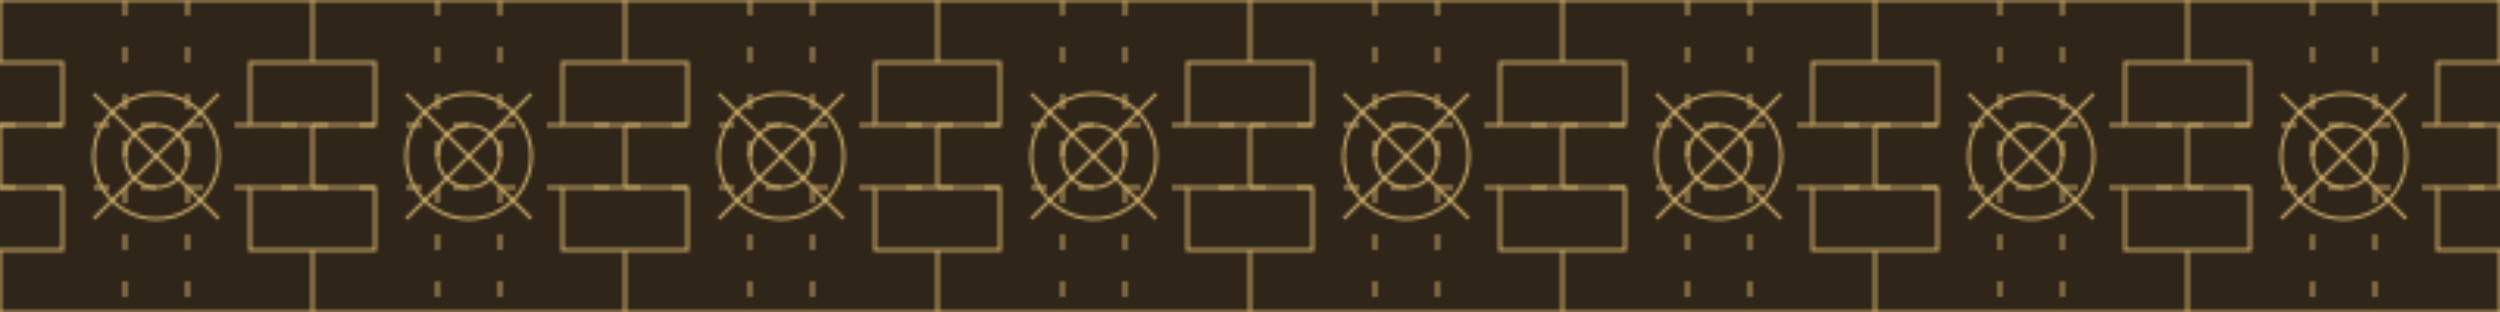 <svg xmlns="http://www.w3.org/2000/svg" viewBox="0 0 800 100">
  <defs>
    <pattern id="mayan-pattern" patternUnits="userSpaceOnUse" width="100" height="100">
      <rect width="100" height="100" fill="#302519"/>
      <path d="M0 0 H100 V20 H80 V40 H100 V60 H80 V80 H100 V100 H0 V80 H20 V60 H0 V40 H20 V20 H0 Z" fill="none" stroke="#c6a866" stroke-width="1"/>
      <path d="M40 0 V100 M60 0 V100" stroke="#c6a866" stroke-width="1" stroke-dasharray="5,10"/>
      <path d="M0 40 H100 M0 60 H100" stroke="#c6a866" stroke-width="1" stroke-dasharray="5,10"/>
      <circle cx="50" cy="50" r="20" fill="none" stroke="#c6a866"/>
      <circle cx="50" cy="50" r="10" fill="none" stroke="#c6a866"/>
      <path d="M30 30 L70 70 M30 70 L70 30" stroke="#c6a866" fill="none"/>
    </pattern>
  </defs>
  <rect width="800" height="100" fill="url(#mayan-pattern)"/>
</svg>
